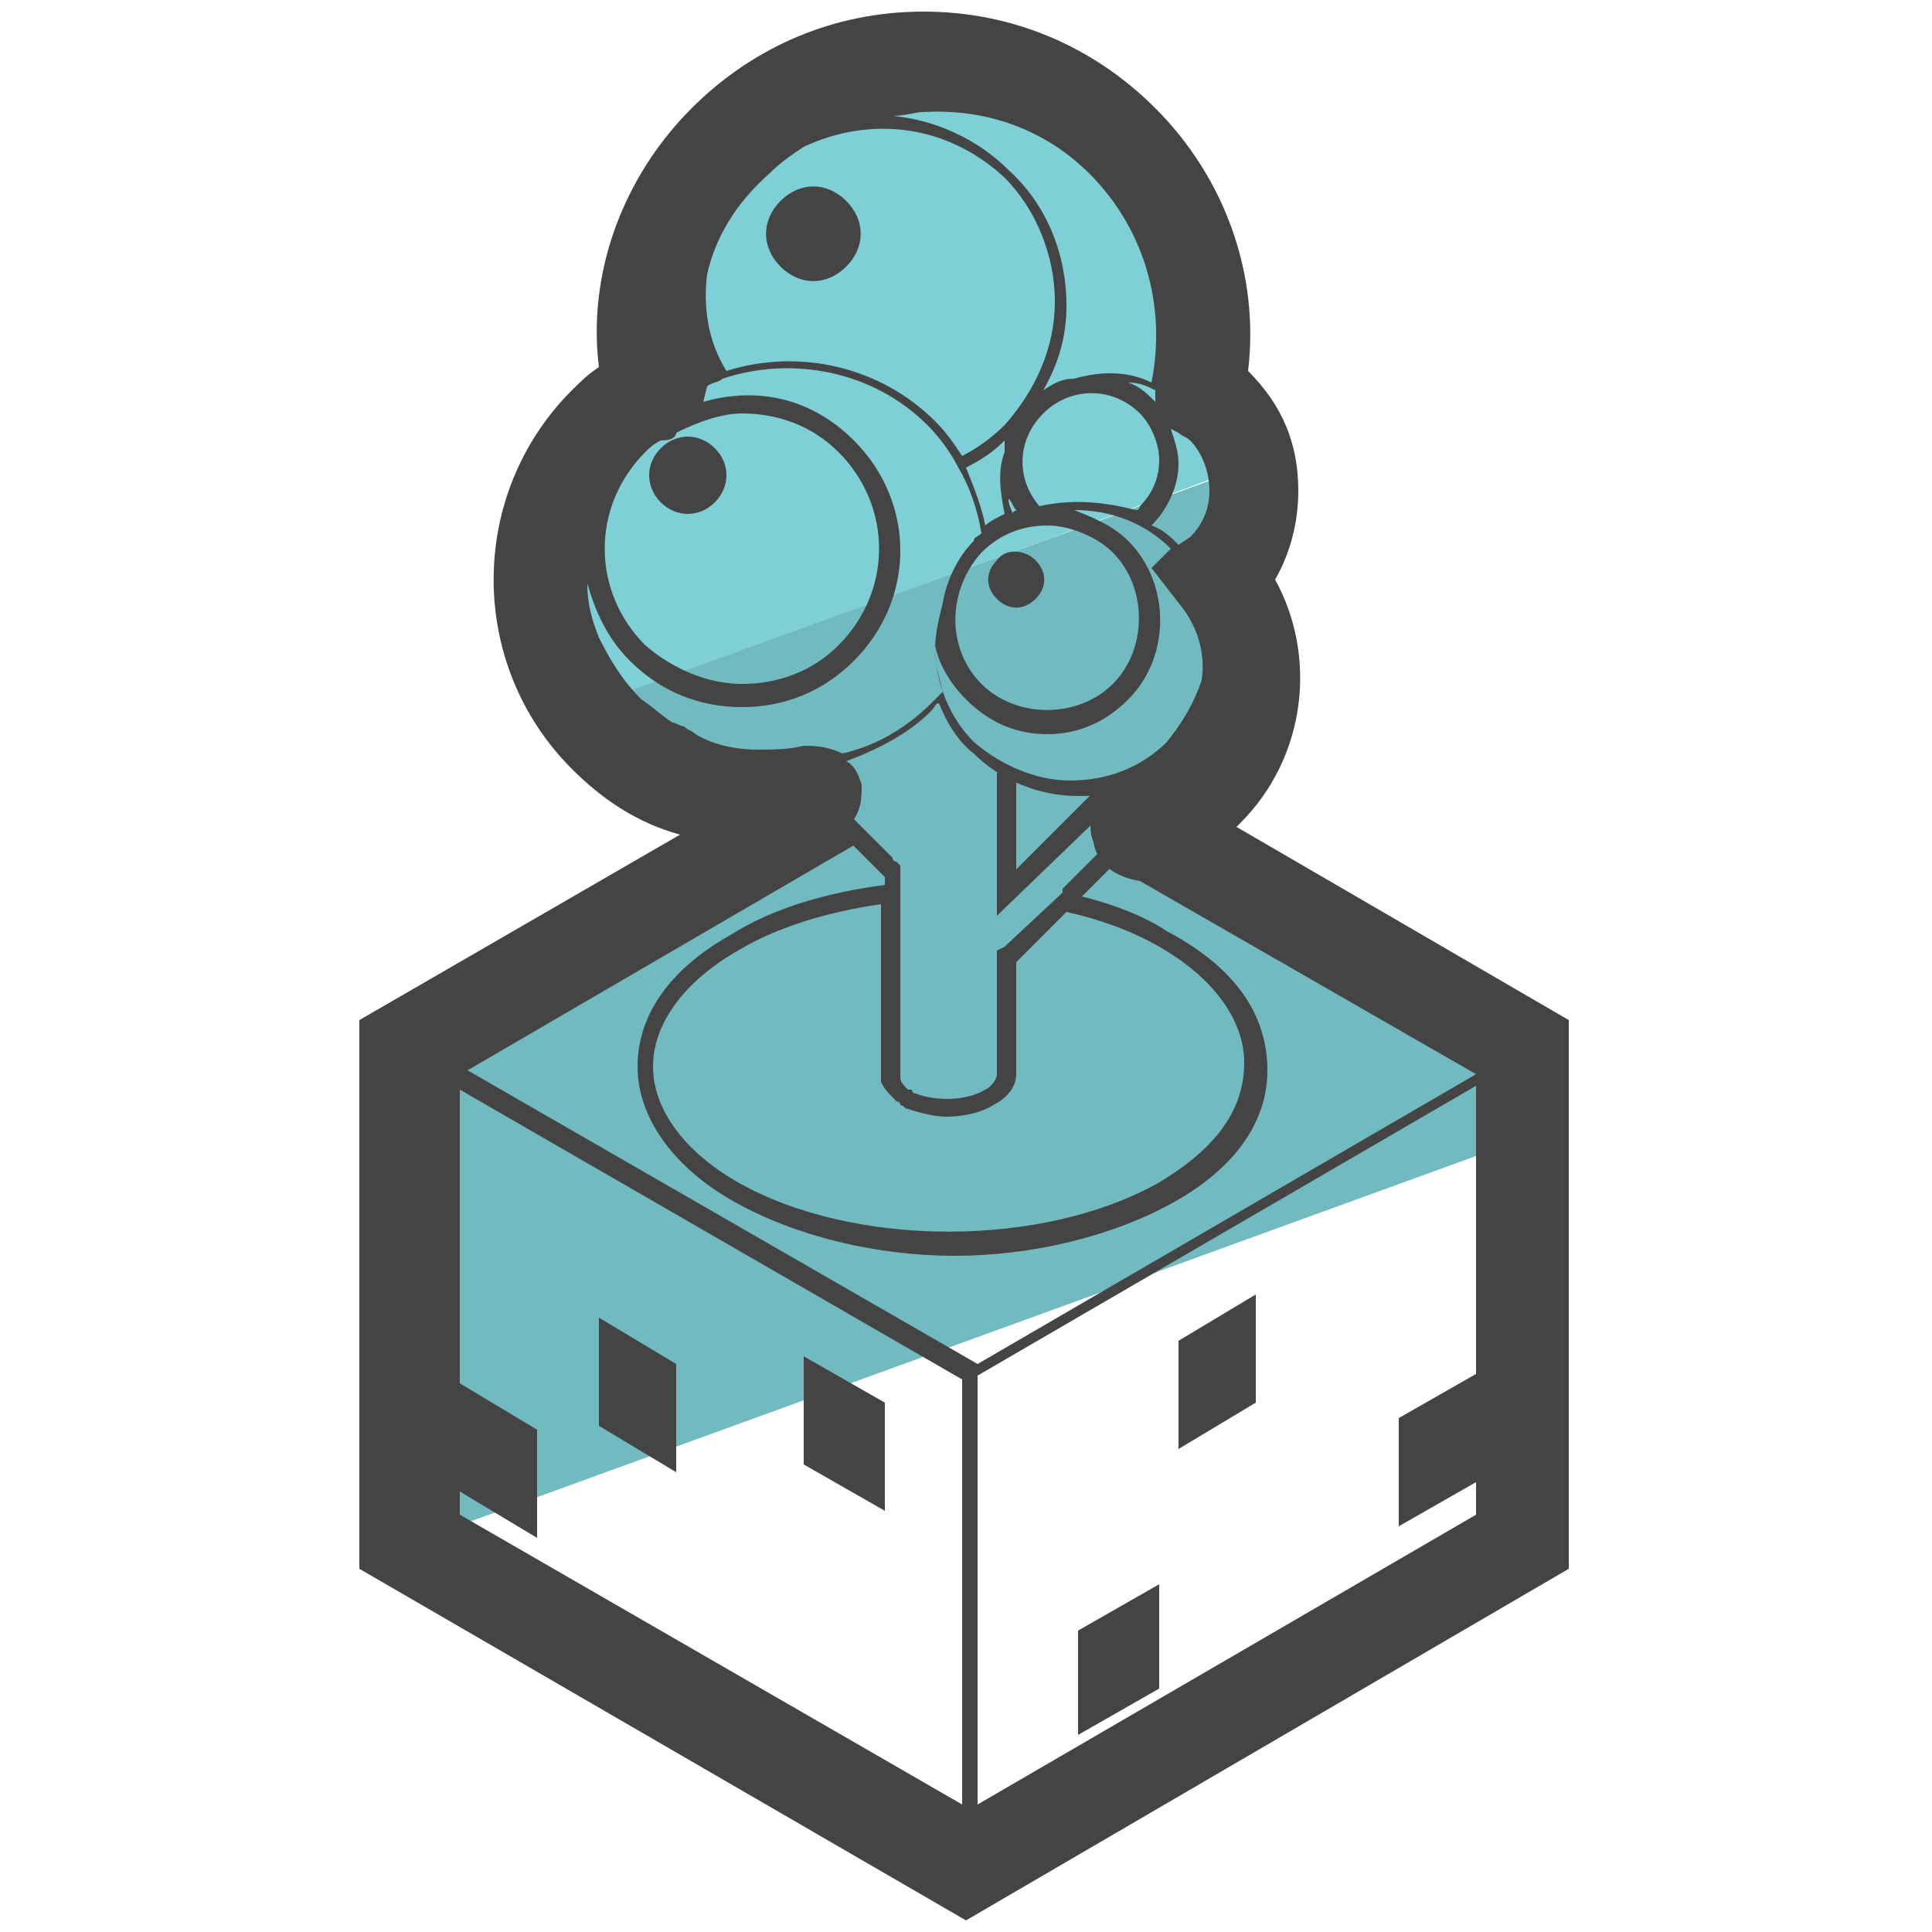 <?xml version="1.0" encoding="utf-8"?>
<!-- Generator: Adobe Illustrator 22.1.0, SVG Export Plug-In . SVG Version: 6.00 Build 0)  -->
<svg version="1.1" id="Layer_1" xmlns="http://www.w3.org/2000/svg" xmlns:xlink="http://www.w3.org/1999/xlink" x="0px" y="0px"
	 viewBox="0 0 50 50" style="enable-background:new 0 0 50 50;" xml:space="preserve">
<style type="text/css">
	.st0{fill:#7ED0D6;}
	.st1{fill:#71BAC0;}
	.st2{fill:#444444;}
</style>
<g>
	<g>
		<path class="st0" d="M32.1,11c-0.1-0.1-0.3-0.3-0.5-0.4c0.4-2.3-0.2-4.7-2-6.5c-2.8-2.8-7.4-2.8-10.2,0c-1.8,1.8-2.4,4.2-2,6.5
			c-0.4,0.2-0.8,0.5-1.2,0.9c-1.8,1.8-2.1,4.6-0.9,6.8l17.4-6.4C32.7,11.6,32.3,11.2,32.1,11z"/>
	</g>
	<g>
		<path class="st1" d="M40,27.1l-9.4-5.4c0.5-0.2,0.9-0.5,1.3-0.9c1.5-1.5,1.6-3.9,0.3-5.5l0,0c0.9-0.9,1.1-2.3,0.6-3.4l-17.4,6.3
			c0.3,0.5,0.5,0.9,0.9,1.3c1.4,1.4,3.4,1.9,5.3,1.5L11,27.1v12.7l28.9-10.5L40,27.1z"/>
	</g>
	<path class="st2" d="M30.2,24.1c-0.6-0.4-1.4-0.7-2.2-0.9l1.4-1.4c0.2-0.2,0.3-0.4,0.3-0.6s-0.1-0.4-0.3-0.6
		c-0.3-0.3-0.9-0.3-1.2,0l-1.9,1.9V20h-0.5v3.7l2.8-2.7c0.1-0.1,0.4-0.1,0.5,0s0.1,0.1,0.1,0.2s0,0.2-0.1,0.2L27.5,23l0,0v0.1
		L26,24.5l-0.2,0.1v3.2c0,0.1-0.1,0.3-0.3,0.4c-0.5,0.3-1.3,0.3-1.8,0.1c0,0-0.1,0-0.1-0.1c0,0,0,0-0.1,0c-0.1-0.1-0.2-0.2-0.2-0.3
		v-5.3v-0.2l-0.1-0.1c0,0-0.1,0-0.1-0.1l-1-1l-0.3,0.4l1,1l0.1,0.1v0.2c-1.5,0.2-2.9,0.6-4,1.3c-1.6,0.9-2.4,2.1-2.4,3.4
		s0.9,2.6,2.5,3.5c1.6,0.9,3.7,1.4,5.7,1.4s4.1-0.5,5.7-1.4c1.6-0.9,2.4-2.1,2.4-3.4C32.8,26.2,31.9,25,30.2,24.1z M30,30.6
		c-3,1.7-7.9,1.7-10.9,0c-1.4-0.8-2.2-1.9-2.2-3s0.8-2.2,2.2-3c1-0.6,2.3-1,3.7-1.2v4.4V28l0,0c0.1,0.2,0.2,0.3,0.4,0.5
		c0,0,0.1,0,0.1,0.1c0.1,0,0.1,0.1,0.2,0.1c0.3,0.1,0.7,0.2,1,0.2c0.4,0,0.9-0.1,1.2-0.3c0.4-0.2,0.6-0.5,0.6-0.8v-2.9l1.3-1.3
		c0.9,0.2,1.7,0.5,2.4,0.9c1.4,0.8,2.2,1.9,2.2,3C32.2,28.7,31.5,29.7,30,30.6z"/>
	<g>
		<g>
			<polygon class="st2" points="27.9,44.9 30,43.7 30,41 27.9,42.2 			"/>
		</g>
		<g>
			<polygon class="st2" points="30.5,37.5 32.5,36.3 32.5,33.5 30.5,34.7 			"/>
		</g>
		<g>
			<polygon class="st2" points="36.2,39.5 38.3,38.3 38.3,35.5 36.2,36.7 			"/>
		</g>
		<g>
			<polygon class="st2" points="22.9,39.1 20.8,37.9 20.8,35.1 22.9,36.3 			"/>
		</g>
		<g>
			<polygon class="st2" points="17.5,38.1 15.5,36.9 15.5,34.1 17.5,35.3 			"/>
		</g>
		<g>
			<polygon class="st2" points="13.9,39.8 11.9,38.6 11.9,35.8 13.9,37 			"/>
		</g>
	</g>
	<g>
		<path class="st2" d="M17.5,10.2c-0.4-2.1,0.3-4.3,1.8-5.9c1.2-1.2,2.9-1.9,4.6-1.9c1.8,0,3.4,0.7,4.6,1.9c1.5,1.5,2.2,3.7,1.8,5.9
			H30c0.4-2.1-0.3-4.2-1.7-5.7c-1.2-1.2-2.8-1.9-4.5-1.9s-3.3,0.7-4.5,1.9c-1.5,1.5-2.1,3.6-1.7,5.7H17.5z"/>
	</g>
	<g>
		<g>
			<path class="st2" d="M21.9,5.2c0.5,0.5,0.5,1.2,0,1.7s-1.2,0.5-1.7,0s-0.5-1.2,0-1.7S21.4,4.7,21.9,5.2z"/>
		</g>
	</g>
	<g>
		<g>
			<path class="st2" d="M18.5,11.6c0.4,0.4,0.4,1,0,1.4s-1,0.4-1.4,0s-0.4-1,0-1.4S18.1,11.2,18.5,11.6z"/>
		</g>
	</g>
	<path class="st2" d="M32,21.4l0.1-0.1c1.7-1.7,2-4.3,0.9-6.3c0.4-0.7,0.6-1.5,0.6-2.3c0-1.2-0.4-2.2-1.3-3.1l0,0
		c0.3-2.5-0.6-5-2.4-6.8c-1.6-1.6-3.7-2.5-6-2.5s-4.4,0.9-6,2.5c-1.8,1.8-2.7,4.3-2.4,6.7c-0.3,0.2-0.5,0.4-0.7,0.6
		c-2.7,2.7-2.7,7.1,0,9.8c0.8,0.8,1.7,1.4,2.8,1.7l-8.3,4.8v14.2L25,49.7l15.6-9.1V26.4L32,21.4z M20.8,19.3
		c-0.4,0.1-0.8,0.1-1.2,0.1c-0.5,0-1.1-0.1-1.6-0.4c-0.1-0.1-0.2-0.1-0.3-0.2c-0.1,0-0.2-0.1-0.3-0.1c-0.3-0.2-0.5-0.4-0.8-0.6
		c-0.5-0.5-0.8-1-1.1-1.6c-0.2-0.5-0.3-0.9-0.3-1.4c0.2,0.7,0.5,1.4,1.1,2c0.8,0.8,1.8,1.2,2.9,1.2s2.1-0.4,2.9-1.2
		c1.6-1.6,1.6-4.1,0-5.7c-1.1-1.1-2.5-1.4-3.9-1l0.1-0.4c0.1-0.1,0.3-0.1,0.4-0.2c1.8-0.6,3.9-0.2,5.3,1.2c0.3,0.3,0.6,0.7,0.8,1.1
		c0.3,0.5,0.5,1.1,0.6,1.7c-0.1,0.1-0.2,0.1-0.2,0.2c-0.4,0.4-0.7,1-0.8,1.6c-0.1,0.4-0.2,0.8-0.2,1.2c0,0.4,0.1,0.7,0.2,1.1l0,0
		c-0.1,0.1-0.2,0.2-0.3,0.3c-0.6,0.6-1.4,1.1-2.3,1.3C21.4,19.3,21,19.3,20.8,19.3z M19.9,4.5c0.3-0.3,0.6-0.5,0.9-0.7
		C22.5,3,24.5,3.2,26,4.6c0.8,0.8,1.3,2,1.3,3.2S26.8,10.1,26,11c-0.3,0.3-0.7,0.6-1.1,0.8c-0.2-0.3-0.4-0.6-0.7-0.9
		c-1.4-1.4-3.5-1.9-5.4-1.3c-0.5-0.8-0.6-1.7-0.5-2.5C18.5,6.2,19,5.3,19.9,4.5z M30.5,14.1L30.5,14.1c-0.2-0.2-0.4-0.4-0.7-0.5
		c0.4-0.4,0.7-1,0.7-1.6c0-0.3-0.1-0.6-0.2-0.9l0.2,0.1c0.1,0.1,0.2,0.1,0.3,0.2c0.3,0.3,0.5,0.8,0.5,1.3s-0.2,0.9-0.5,1.2
		L30.5,14.1C30.5,14.1,30.5,14.1,30.5,14.1z M26.2,13.3c0-0.1-0.1-0.2-0.1-0.4c0.1,0.1,0.1,0.2,0.2,0.3
		C26.4,13.2,26.2,13.2,26.2,13.3z M26,11.7c-0.2,0.5-0.1,1.1,0,1.6c-0.2,0.1-0.4,0.2-0.5,0.3c-0.1-0.5-0.3-1-0.5-1.5
		c0.4-0.2,0.7-0.4,1-0.7C26,11.5,26,11.6,26,11.7z M25.4,14.3c0.5-0.5,1.1-0.7,1.7-0.7s1.3,0.3,1.7,0.7c0.9,0.9,0.9,2.5,0,3.4
		s-2.5,0.9-3.4,0C24.5,16.8,24.5,15.3,25.4,14.3z M26.9,13.1c-0.6-0.7-0.6-1.7,0.1-2.4s1.8-0.7,2.5,0c0.3,0.3,0.5,0.8,0.5,1.2
		c0,0.5-0.2,0.9-0.5,1.2c0,0,0,0.1-0.1,0.1C28.6,13,27.8,12.9,26.9,13.1z M29.9,10.4c-0.2-0.2-0.4-0.4-0.7-0.5
		c0.3,0,0.5,0.1,0.7,0.2V10.4z M18.1,9.7L18.1,9.7L18.1,9.7L18.1,9.7z M17.5,11.2L17.5,11.2c0.6-0.3,1.2-0.5,1.7-0.5
		c0.9,0,1.8,0.3,2.5,1c1.4,1.4,1.4,3.6,0,5c-0.7,0.7-1.6,1-2.5,1s-1.8-0.4-2.5-1c-1.4-1.4-1.4-3.6,0-5c0.1-0.1,0.2-0.2,0.4-0.3
		C17.4,11.4,17.5,11.3,17.5,11.2z M24.2,16.7L24.2,16.7c0.1,0.5,0.4,1,0.8,1.4c0.6,0.6,1.3,0.9,2.1,0.9s1.5-0.3,2.1-0.9
		c1.1-1.1,1.1-3,0-4.1c-0.4-0.4-0.9-0.6-1.4-0.8l0,0c0.9,0,1.8,0.3,2.5,1l0,0l0,0l-0.5,0.5l0.7,0.9c0.5,0.6,0.7,1.3,0.6,2
		c-0.2,0.6-0.5,1.1-0.9,1.6c-0.7,0.7-1.6,1-2.5,1s-1.8-0.4-2.5-1C24.6,18.6,24.2,17.7,24.2,16.7z M28.2,4.5c1.4,1.4,2,3.4,1.6,5.4
		c-0.6-0.3-1.3-0.3-2-0.1c-0.3,0-0.5,0.1-0.8,0.3c0.4-0.7,0.6-1.4,0.6-2.2c0-1.3-0.5-2.6-1.5-3.5c-0.8-0.8-1.9-1.3-3-1.4
		c0.3,0,0.6-0.1,0.8-0.1C25.6,2.8,27.1,3.4,28.2,4.5z M24.9,38.7v8l-13-7.5v-11l13,7.5V38.7z M12.1,27.7l10.3-6l-0.3-0.5
		c0.2-0.3,0.2-0.6,0.2-0.9c-0.1-0.3-0.2-0.5-0.4-0.6c0.8-0.3,1.6-0.7,2.2-1.3c0.1-0.1,0.1-0.2,0.2-0.2c0.2,0.5,0.5,1,0.9,1.3
		c0.7,0.7,1.7,1.1,2.7,1.1c0.3,0,0.5,0,0.8-0.1c-0.4,0.3-0.6,0.8-0.4,1.3c0.1,0.6,0.6,0.9,1.2,1l0,0l8.7,5l-12.9,7.5L12.1,27.7z
		 M38.2,39.2l-12.9,7.5v-8v-3.1l12.9-7.5V39.2z"/>
	<g>
		<g>
			<path class="st2" d="M26.8,14.5c0.3,0.3,0.3,0.7,0,1c-0.3,0.3-0.7,0.3-1,0c-0.3-0.3-0.3-0.7,0-1C26,14.2,26.5,14.2,26.8,14.5z"/>
		</g>
	</g>
</g>
</svg>
